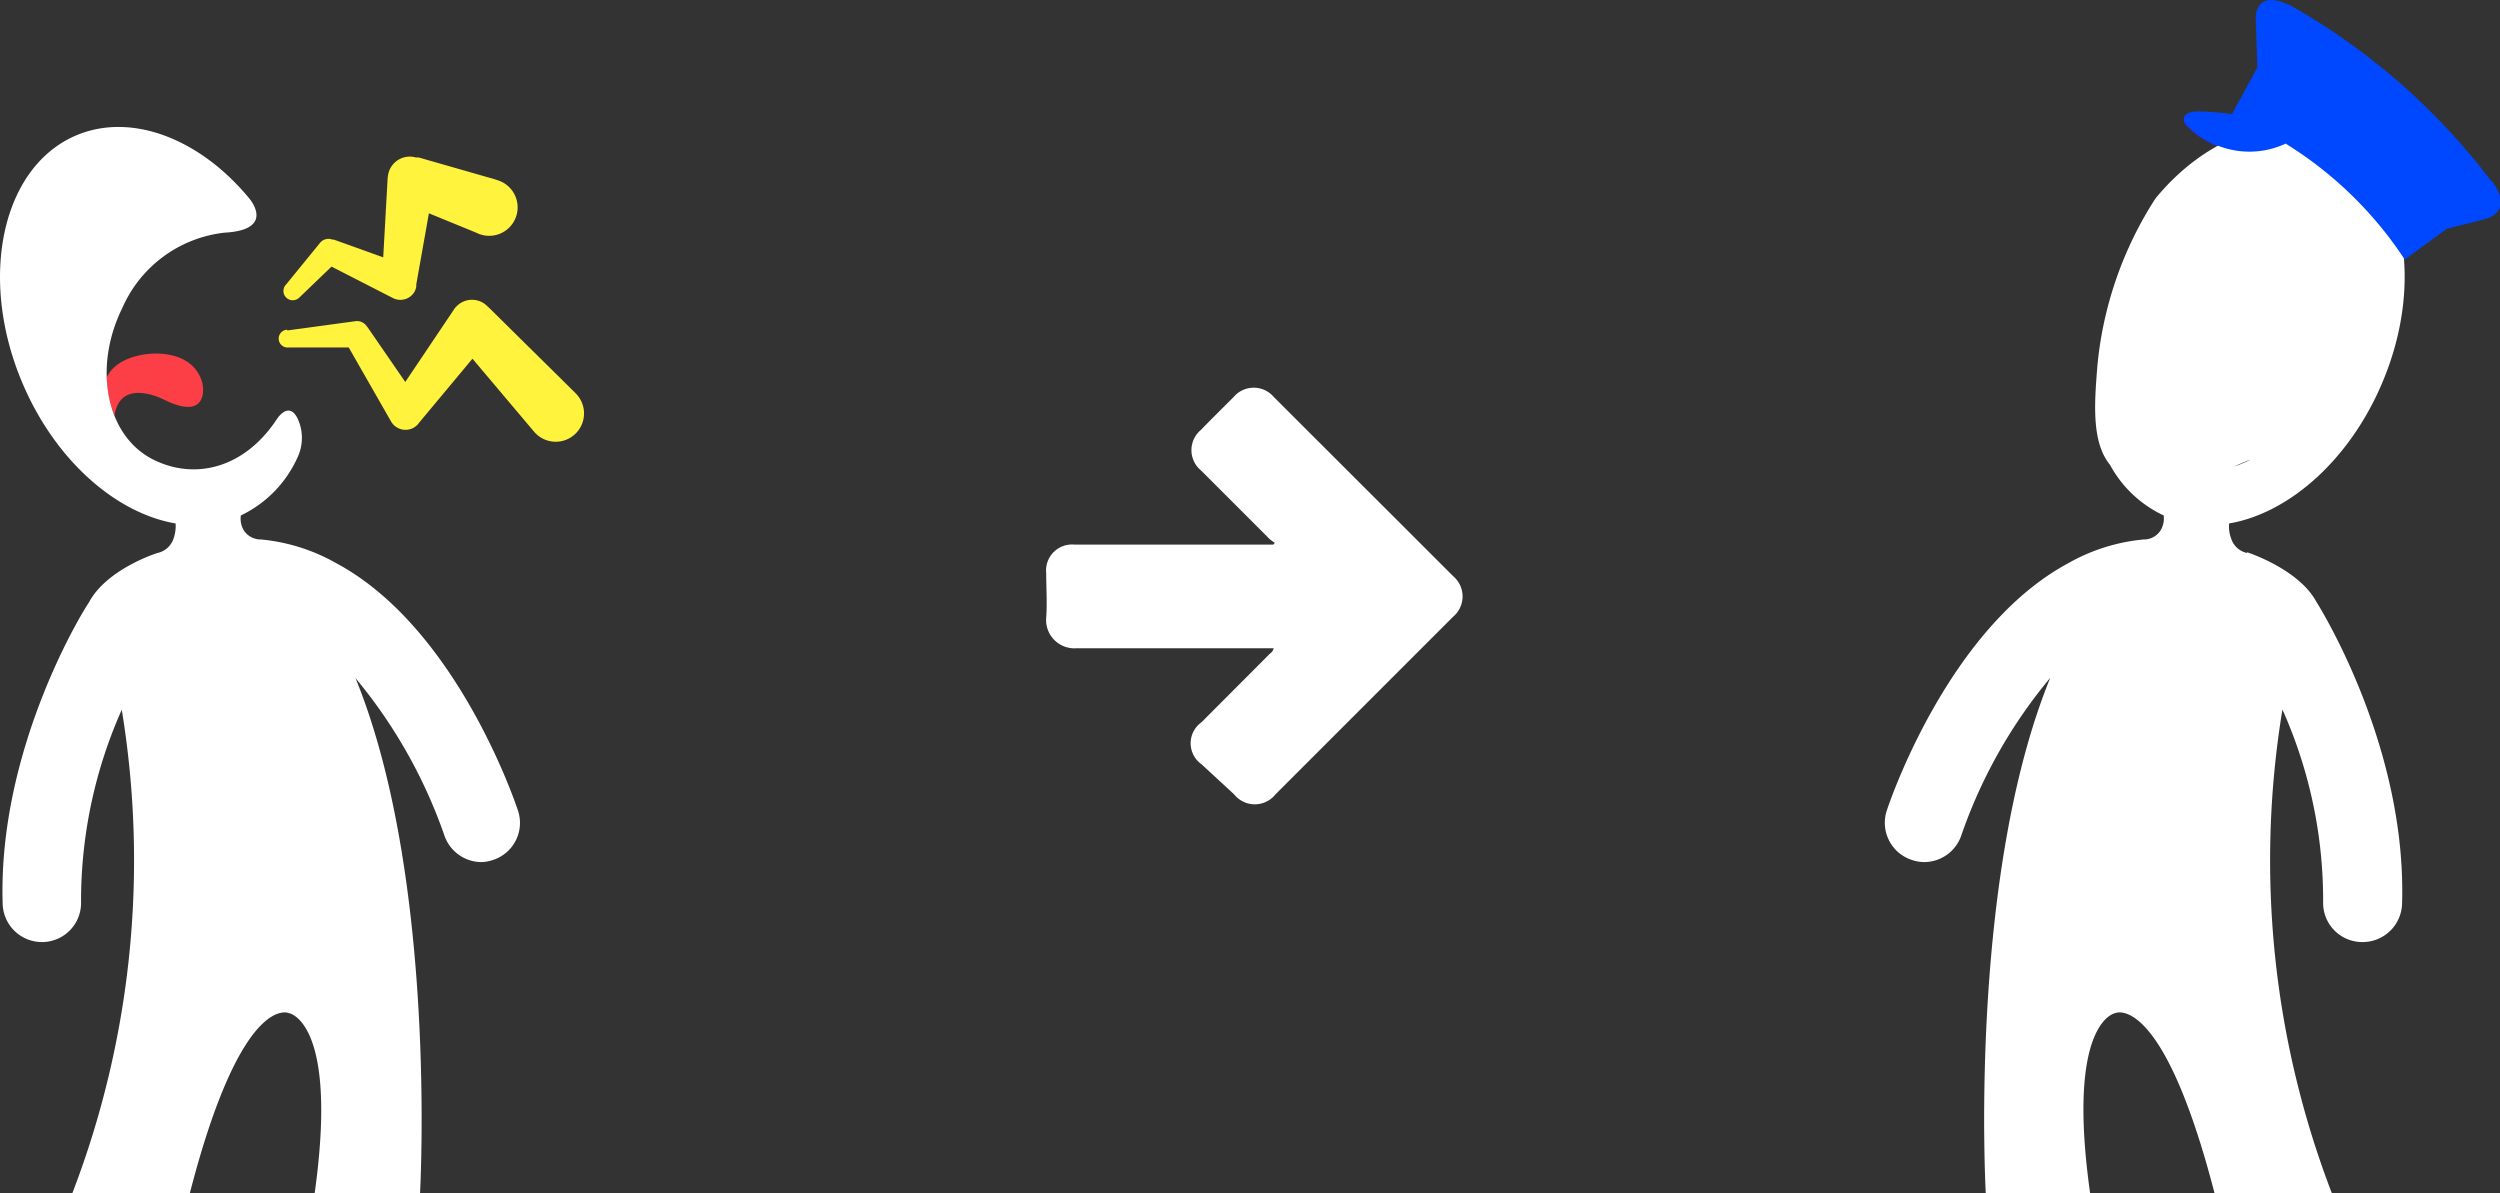 <svg xmlns="http://www.w3.org/2000/svg" viewBox="0 0 140.65 67.14"><rect x="0" y="0" width="140.65" height="67.14" fill="#333333" stroke="none"/><defs><style>.cls-1{fill:#2031e5;}.cls-2{fill:#fff;}.cls-3{fill:#0048ff;}.cls-4{fill:#fc3e46;}.cls-5{fill:#fff33d;}</style></defs><title>me_to_police</title><g id="Laag_2" data-name="Laag 2"><g id="Laag_1-2" data-name="Laag 1"><path class="cls-1" d="M128.55,8.08A4.82,4.82,0,0,1,122.94,7s-.43-.63.59-.68a14.88,14.88,0,0,1,2,.15,23.78,23.78,0,0,1,3,1.66"/><path class="cls-2" d="M126.42,31.11a1.19,1.19,0,0,1-.89-.8,1.92,1.92,0,0,1-.12-.86c3.34-.57,6.75-3.53,8.6-7.88,2.53-5.92,1.18-12.17-3-13.95-3.13-1.33-7,.21-9.74,3.54A20.94,20.94,0,0,0,118,20.57c-.18,2.26-.39,4.76,1.08,5.95,2.34,1.9,7.49-.71,7.51-.65a4.58,4.58,0,0,1-2.5.53,5.76,5.76,0,0,1-4.42-2.81s-.66-1.07-1.17-.05a2.57,2.57,0,0,0,0,2.19A6.62,6.62,0,0,0,121.73,29h0a1.3,1.3,0,0,1-.21.89,1.1,1.1,0,0,1-.92.46,10.58,10.58,0,0,0-4.23,1.33h0c-6.77,3.63-10.08,13.5-10.22,13.92a2.2,2.2,0,0,0,1.41,2.78,2.09,2.09,0,0,0,.69.12,2.21,2.21,0,0,0,2.1-1.52,28.2,28.2,0,0,1,5-8.85c-4.63,11.31-3.63,29-3.63,29h5.87C116.23,57.45,119,57,119,57s2.64-1.26,5.59,10.13h6.6a52.23,52.23,0,0,1-2.78-27.21,26.26,26.26,0,0,1,2.29,10.82A2.2,2.2,0,0,0,132.86,53h.07a2.22,2.22,0,0,0,2.21-2.14c.28-8.83-4.61-16.67-4.82-17-1-1.86-3.9-2.79-3.9-2.79"/><path class="cls-3" d="M140.16,10.19A37,37,0,0,0,129.2.5c-2.36-1.37-2.29.52-2.29.52L127,3.8l-1.43,2.62a14.88,14.88,0,0,0-2-.15c-1,.05-.59.68-.59.68a4.82,4.82,0,0,0,5.61,1.13,21.62,21.62,0,0,1,6.7,6.52l2.37-1.73,2.09-.53s1.78-.33.45-2.15"/><path class="cls-4" d="M8.73,19.89c2.52,0,2.68,1.81,2.68,1.81s.34,2-2.11.82c0,0-2.53-1.37-2.86.87A6.28,6.28,0,0,1,6,21.24c.65-1.37,2.72-1.35,2.72-1.35"/><path class="cls-5" d="M26.79,13.09,24.13,12l-.71,4,0,.12a.87.87,0,0,1-.08.26.92.92,0,0,1-1.23.39L18.65,15l-1.81,1.74A.5.5,0,0,1,16.1,16L18,13.67a.61.61,0,0,1,.7-.19l.08,0,2.78,1L21.81,10a2.74,2.74,0,0,1,.05-.28,1.24,1.24,0,0,1,1.54-.86l.16,0,4.29,1.23.18.06a1.6,1.6,0,1,1-1.24,2.94"/><path class="cls-5" d="M16.17,18.59,20,18.07a.66.66,0,0,1,.63.28l.05.06,2.12,3.08,2.74-4.08a.84.84,0,0,1,.15-.18,1.21,1.21,0,0,1,1.73,0l.09.08,4.88,4.82.09.1a1.59,1.59,0,1,1-2.43,2.06l-3.47-4.11-3,3.6-.06.08a1.09,1.09,0,0,1-.26.21A.94.94,0,0,1,22,23.71l-2.38-4.16-3.4,0a.5.5,0,0,1-.08-1"/><path class="cls-2" d="M8.86,31.11a1.22,1.22,0,0,0,.9-.8,2.14,2.14,0,0,0,.12-.86c-3.34-.57-6.76-3.53-8.61-7.88C-1.25,15.65.1,9.4,4.28,7.62c3.13-1.33,7,.21,9.74,3.54,0,0,1.55,1.77-1.39,1.93a7.14,7.14,0,0,0-5.75,4.24C5.2,20.74,6,24.57,8.65,25.87c2.38,1.17,5.13.43,6.92-2.28,0,0,.66-1.07,1.17-.05a2.57,2.57,0,0,1,0,2.19A6.62,6.62,0,0,1,13.55,29h0a1.27,1.27,0,0,0,.2.89,1.14,1.14,0,0,0,.93.46,10.58,10.58,0,0,1,4.23,1.33h0C25.69,35.31,29,45.18,29.14,45.6a2.19,2.19,0,0,1-1.4,2.78,2.13,2.13,0,0,1-.69.12A2.21,2.21,0,0,1,25,47a28.4,28.4,0,0,0-5-8.85c4.63,11.31,3.63,29,3.63,29H17.7C19.06,57.45,16.26,57,16.26,57s-2.64-1.26-5.58,10.13H4.07A52.23,52.23,0,0,0,6.85,39.93,26.42,26.42,0,0,0,4.56,50.75,2.2,2.2,0,0,1,2.43,53H2.35a2.21,2.21,0,0,1-2.2-2.14C-.13,42.06,4.76,34.22,5,33.9,6,32,8.86,31.11,8.86,31.11"/><path class="cls-2" d="M71.66,36.47c-3.72,0-7.4,0-11.09,0a1.59,1.59,0,0,1-1.71-1.72c.06-.83,0-1.67,0-2.5a1.46,1.46,0,0,1,1.6-1.61H71.64l.08-.1a2.49,2.49,0,0,1-.31-.23l-3.85-3.85a1.48,1.48,0,0,1,0-2.27c.61-.63,1.23-1.24,1.85-1.86a1.48,1.48,0,0,1,2.25,0l10.1,10.09a1.49,1.49,0,0,1,0,2.27l-10,10a1.49,1.49,0,0,1-2.33,0L67.6,43a1.45,1.45,0,0,1,0-2.37l3.79-3.8c.09-.09.21-.15.26-.33"/></g></g></svg>